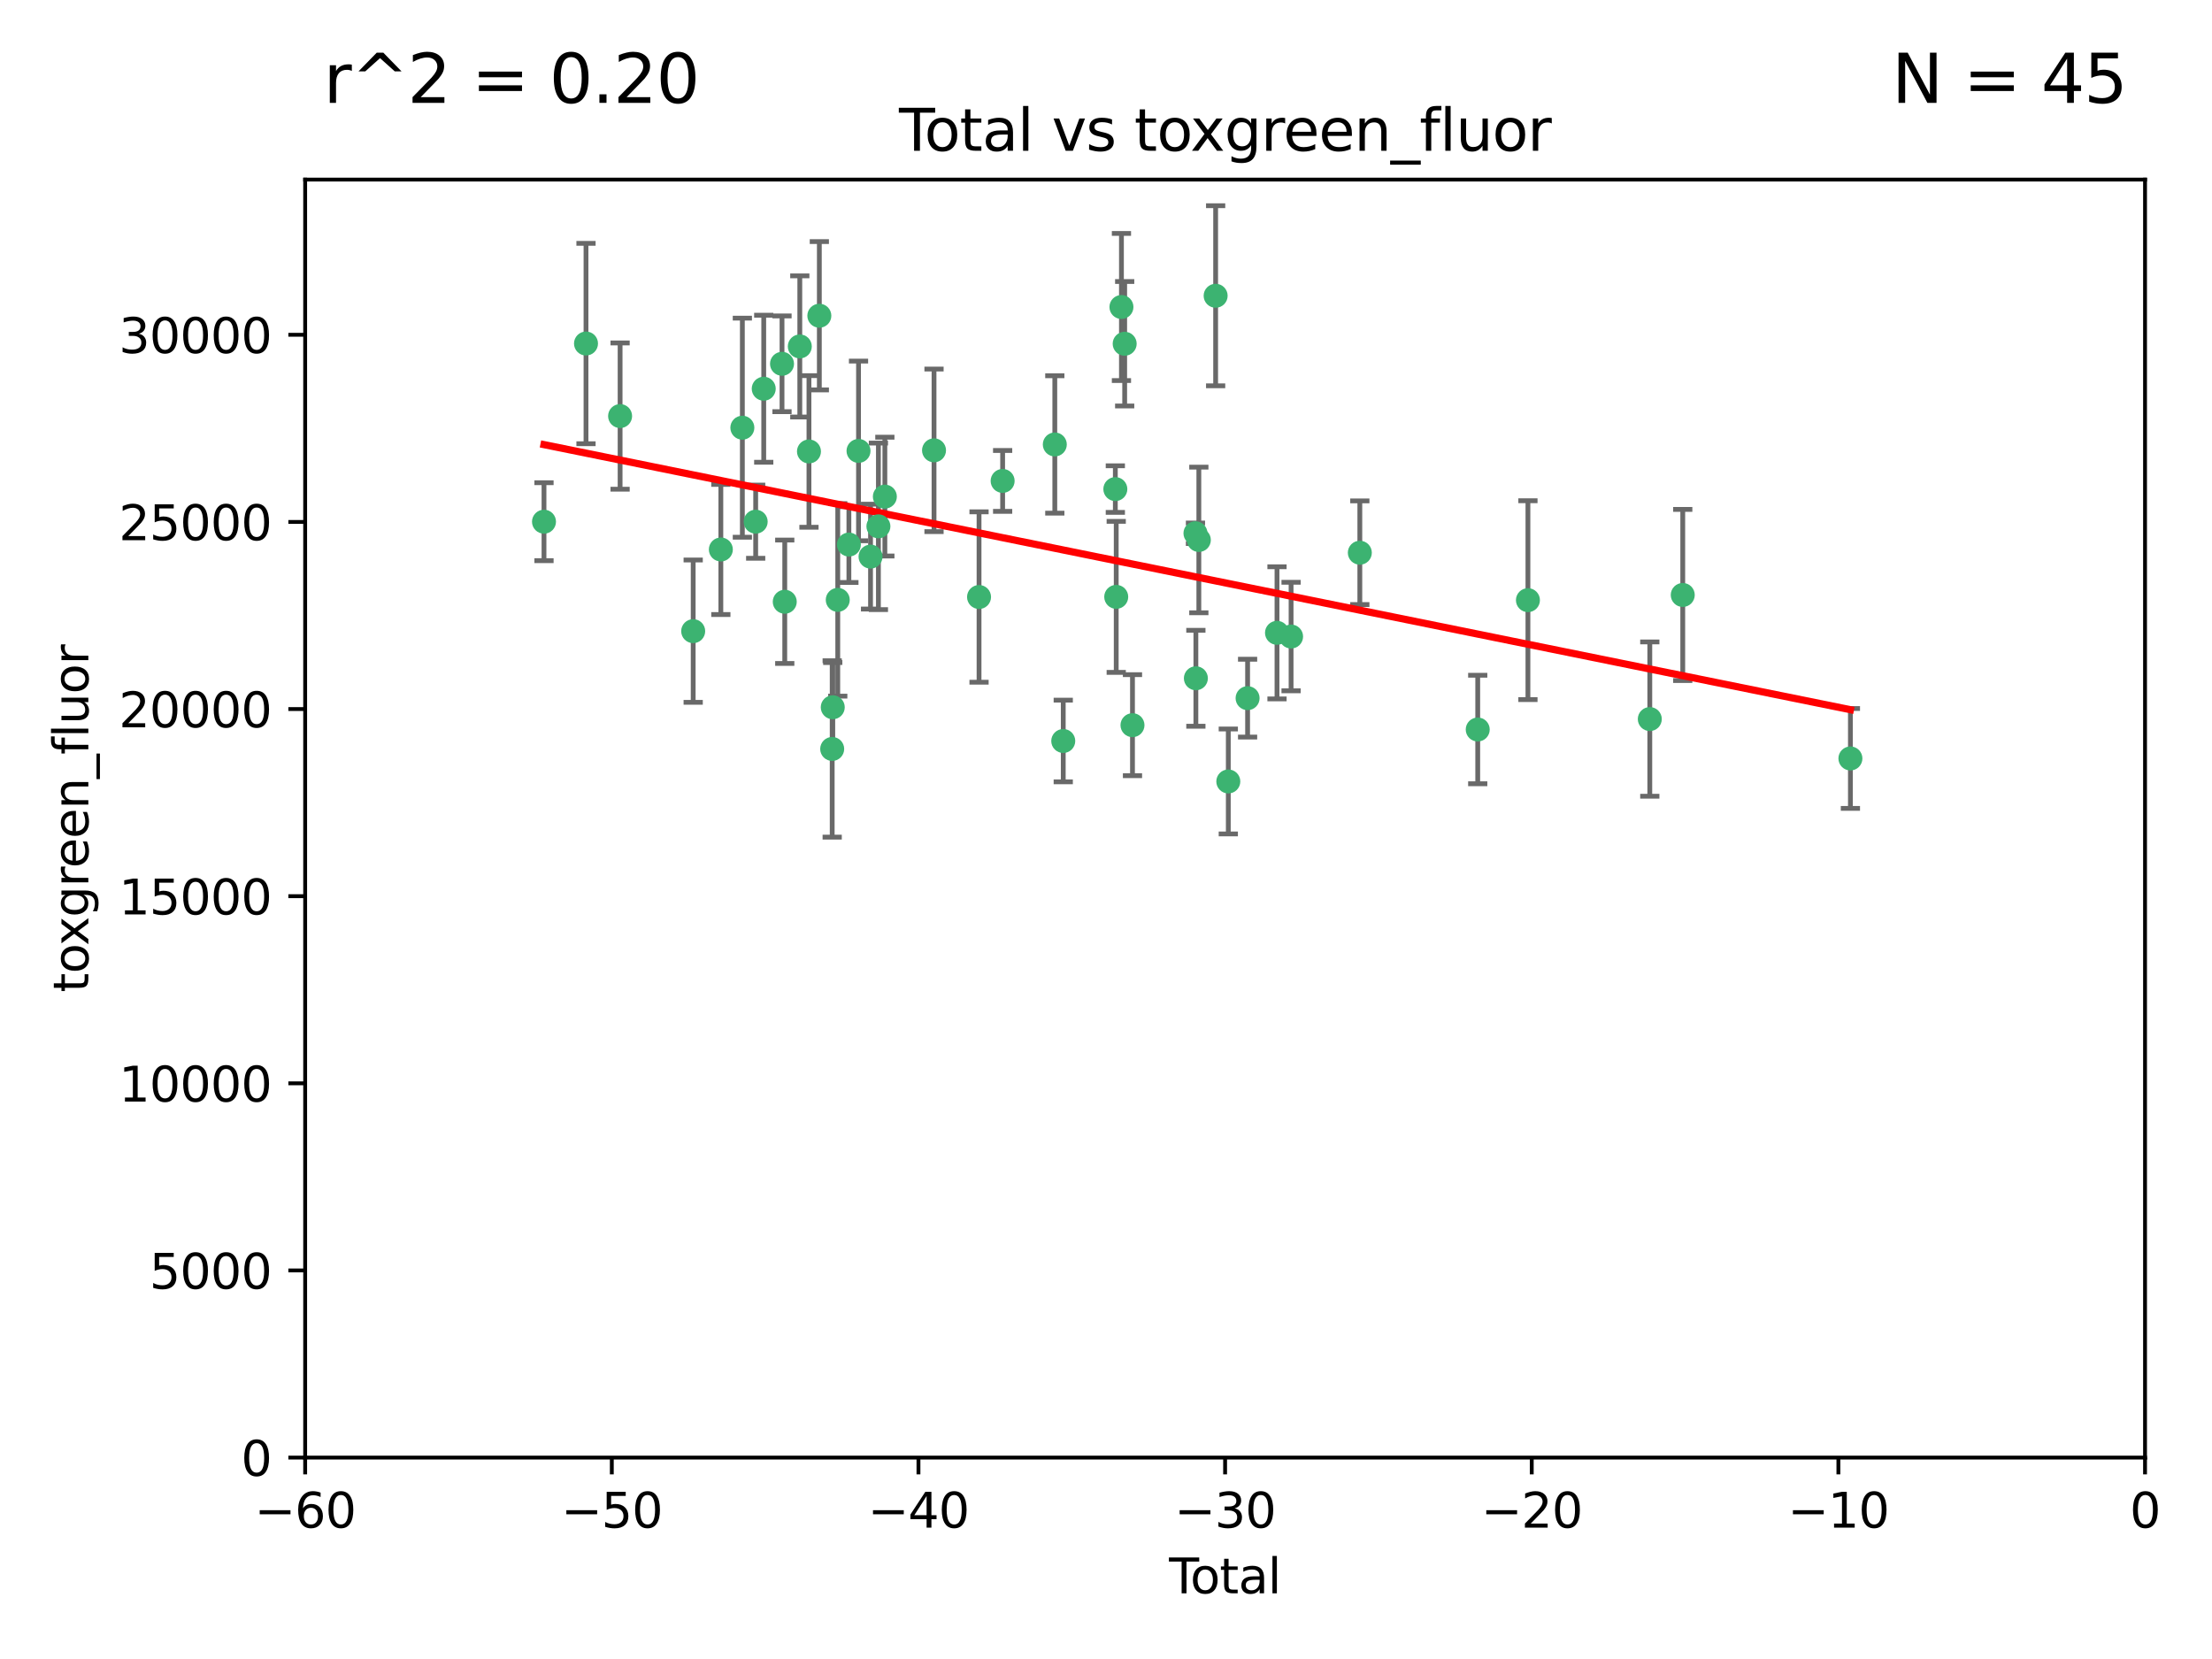 <?xml version="1.0" encoding="utf-8" standalone="no"?>
<!DOCTYPE svg PUBLIC "-//W3C//DTD SVG 1.1//EN"
  "http://www.w3.org/Graphics/SVG/1.1/DTD/svg11.dtd">
<svg xmlns:xlink="http://www.w3.org/1999/xlink" width="460.8pt" height="345.6pt" viewBox="0 0 460.8 345.6" xmlns="http://www.w3.org/2000/svg" version="1.1">
 <defs>
  <style type="text/css">*{stroke-linejoin: round; stroke-linecap: butt}</style>
 </defs>
 <g id="figure_1">
  <g id="patch_1">
   <path d="M 0 345.6 
L 460.8 345.6 
L 460.8 0 
L 0 0 
z
" style="fill: #ffffff"/>
  </g>
  <g id="axes_1">
   <g id="patch_2">
    <path d="M 63.571 303.64 
L 446.85 303.64 
L 446.85 37.411 
L 63.571 37.411 
z
" style="fill: #ffffff"/>
   </g>
   <g id="PathCollection_1">
    <defs>
     <path id="m6ed2f33b1e" d="M 0 1.118 
C 0.297 1.118 0.581 1 0.791 0.791 
C 1 0.581 1.118 0.297 1.118 0 
C 1.118 -0.297 1 -0.581 0.791 -0.791 
C 0.581 -1 0.297 -1.118 0 -1.118 
C -0.297 -1.118 -0.581 -1 -0.791 -0.791 
C -1 -0.581 -1.118 -0.297 -1.118 0 
C -1.118 0.297 -1 0.581 -0.791 0.791 
C -0.581 1 -0.297 1.118 0 1.118 
z
" style="stroke: #3cb371"/>
    </defs>
    <g clip-path="url(#pde72206e48)">
     <use xlink:href="#m6ed2f33b1e" x="113.324" y="108.677" style="fill: #3cb371; stroke: #3cb371"/>
     <use xlink:href="#m6ed2f33b1e" x="122.075" y="71.562" style="fill: #3cb371; stroke: #3cb371"/>
     <use xlink:href="#m6ed2f33b1e" x="129.178" y="86.676" style="fill: #3cb371; stroke: #3cb371"/>
     <use xlink:href="#m6ed2f33b1e" x="144.404" y="131.48" style="fill: #3cb371; stroke: #3cb371"/>
     <use xlink:href="#m6ed2f33b1e" x="150.166" y="114.467" style="fill: #3cb371; stroke: #3cb371"/>
     <use xlink:href="#m6ed2f33b1e" x="154.646" y="89.097" style="fill: #3cb371; stroke: #3cb371"/>
     <use xlink:href="#m6ed2f33b1e" x="157.422" y="108.676" style="fill: #3cb371; stroke: #3cb371"/>
     <use xlink:href="#m6ed2f33b1e" x="159.1" y="80.98" style="fill: #3cb371; stroke: #3cb371"/>
     <use xlink:href="#m6ed2f33b1e" x="162.908" y="75.786" style="fill: #3cb371; stroke: #3cb371"/>
     <use xlink:href="#m6ed2f33b1e" x="163.479" y="125.356" style="fill: #3cb371; stroke: #3cb371"/>
     <use xlink:href="#m6ed2f33b1e" x="166.614" y="72.167" style="fill: #3cb371; stroke: #3cb371"/>
     <use xlink:href="#m6ed2f33b1e" x="168.522" y="94.046" style="fill: #3cb371; stroke: #3cb371"/>
     <use xlink:href="#m6ed2f33b1e" x="170.683" y="65.773" style="fill: #3cb371; stroke: #3cb371"/>
     <use xlink:href="#m6ed2f33b1e" x="173.36" y="156.019" style="fill: #3cb371; stroke: #3cb371"/>
     <use xlink:href="#m6ed2f33b1e" x="173.478" y="147.335" style="fill: #3cb371; stroke: #3cb371"/>
     <use xlink:href="#m6ed2f33b1e" x="174.52" y="124.965" style="fill: #3cb371; stroke: #3cb371"/>
     <use xlink:href="#m6ed2f33b1e" x="176.84" y="113.441" style="fill: #3cb371; stroke: #3cb371"/>
     <use xlink:href="#m6ed2f33b1e" x="178.846" y="93.933" style="fill: #3cb371; stroke: #3cb371"/>
     <use xlink:href="#m6ed2f33b1e" x="181.35" y="115.953" style="fill: #3cb371; stroke: #3cb371"/>
     <use xlink:href="#m6ed2f33b1e" x="182.989" y="109.646" style="fill: #3cb371; stroke: #3cb371"/>
     <use xlink:href="#m6ed2f33b1e" x="184.332" y="103.453" style="fill: #3cb371; stroke: #3cb371"/>
     <use xlink:href="#m6ed2f33b1e" x="194.574" y="93.812" style="fill: #3cb371; stroke: #3cb371"/>
     <use xlink:href="#m6ed2f33b1e" x="203.952" y="124.367" style="fill: #3cb371; stroke: #3cb371"/>
     <use xlink:href="#m6ed2f33b1e" x="208.867" y="100.184" style="fill: #3cb371; stroke: #3cb371"/>
     <use xlink:href="#m6ed2f33b1e" x="219.736" y="92.588" style="fill: #3cb371; stroke: #3cb371"/>
     <use xlink:href="#m6ed2f33b1e" x="221.495" y="154.361" style="fill: #3cb371; stroke: #3cb371"/>
     <use xlink:href="#m6ed2f33b1e" x="232.345" y="101.886" style="fill: #3cb371; stroke: #3cb371"/>
     <use xlink:href="#m6ed2f33b1e" x="232.53" y="124.337" style="fill: #3cb371; stroke: #3cb371"/>
     <use xlink:href="#m6ed2f33b1e" x="233.617" y="63.953" style="fill: #3cb371; stroke: #3cb371"/>
     <use xlink:href="#m6ed2f33b1e" x="234.291" y="71.61" style="fill: #3cb371; stroke: #3cb371"/>
     <use xlink:href="#m6ed2f33b1e" x="235.917" y="151.067" style="fill: #3cb371; stroke: #3cb371"/>
     <use xlink:href="#m6ed2f33b1e" x="249.037" y="111.087" style="fill: #3cb371; stroke: #3cb371"/>
     <use xlink:href="#m6ed2f33b1e" x="249.123" y="141.297" style="fill: #3cb371; stroke: #3cb371"/>
     <use xlink:href="#m6ed2f33b1e" x="249.741" y="112.487" style="fill: #3cb371; stroke: #3cb371"/>
     <use xlink:href="#m6ed2f33b1e" x="253.24" y="61.614" style="fill: #3cb371; stroke: #3cb371"/>
     <use xlink:href="#m6ed2f33b1e" x="255.878" y="162.792" style="fill: #3cb371; stroke: #3cb371"/>
     <use xlink:href="#m6ed2f33b1e" x="259.897" y="145.439" style="fill: #3cb371; stroke: #3cb371"/>
     <use xlink:href="#m6ed2f33b1e" x="266.022" y="131.829" style="fill: #3cb371; stroke: #3cb371"/>
     <use xlink:href="#m6ed2f33b1e" x="268.956" y="132.603" style="fill: #3cb371; stroke: #3cb371"/>
     <use xlink:href="#m6ed2f33b1e" x="283.277" y="115.142" style="fill: #3cb371; stroke: #3cb371"/>
     <use xlink:href="#m6ed2f33b1e" x="307.838" y="151.97" style="fill: #3cb371; stroke: #3cb371"/>
     <use xlink:href="#m6ed2f33b1e" x="318.296" y="125.024" style="fill: #3cb371; stroke: #3cb371"/>
     <use xlink:href="#m6ed2f33b1e" x="343.683" y="149.795" style="fill: #3cb371; stroke: #3cb371"/>
     <use xlink:href="#m6ed2f33b1e" x="350.548" y="123.943" style="fill: #3cb371; stroke: #3cb371"/>
     <use xlink:href="#m6ed2f33b1e" x="385.474" y="157.999" style="fill: #3cb371; stroke: #3cb371"/>
    </g>
   </g>
   <g id="matplotlib.axis_1">
    <g id="xtick_1">
     <g id="line2d_1">
      <defs>
       <path id="m4f9a3f9bf9" d="M 0 0 
L 0 3.5 
" style="stroke: #000000; stroke-width: 0.8"/>
      </defs>
      <g>
       <use xlink:href="#m4f9a3f9bf9" x="63.571" y="303.64" style="stroke: #000000; stroke-width: 0.8"/>
      </g>
     </g>
     <g id="text_1">
      <!-- −60 -->
      <g transform="translate(53.019 318.238)scale(0.1 -0.1)">
       <defs>
        <path id="DejaVuSans-2212" d="M 678 2272 
L 4684 2272 
L 4684 1741 
L 678 1741 
L 678 2272 
z
" transform="scale(0.016)"/>
        <path id="DejaVuSans-36" d="M 2113 2584 
Q 1688 2584 1439 2293 
Q 1191 2003 1191 1497 
Q 1191 994 1439 701 
Q 1688 409 2113 409 
Q 2538 409 2786 701 
Q 3034 994 3034 1497 
Q 3034 2003 2786 2293 
Q 2538 2584 2113 2584 
z
M 3366 4563 
L 3366 3988 
Q 3128 4100 2886 4159 
Q 2644 4219 2406 4219 
Q 1781 4219 1451 3797 
Q 1122 3375 1075 2522 
Q 1259 2794 1537 2939 
Q 1816 3084 2150 3084 
Q 2853 3084 3261 2657 
Q 3669 2231 3669 1497 
Q 3669 778 3244 343 
Q 2819 -91 2113 -91 
Q 1303 -91 875 529 
Q 447 1150 447 2328 
Q 447 3434 972 4092 
Q 1497 4750 2381 4750 
Q 2619 4750 2861 4703 
Q 3103 4656 3366 4563 
z
" transform="scale(0.016)"/>
        <path id="DejaVuSans-30" d="M 2034 4250 
Q 1547 4250 1301 3770 
Q 1056 3291 1056 2328 
Q 1056 1369 1301 889 
Q 1547 409 2034 409 
Q 2525 409 2770 889 
Q 3016 1369 3016 2328 
Q 3016 3291 2770 3770 
Q 2525 4250 2034 4250 
z
M 2034 4750 
Q 2819 4750 3233 4129 
Q 3647 3509 3647 2328 
Q 3647 1150 3233 529 
Q 2819 -91 2034 -91 
Q 1250 -91 836 529 
Q 422 1150 422 2328 
Q 422 3509 836 4129 
Q 1250 4750 2034 4750 
z
" transform="scale(0.016)"/>
       </defs>
       <use xlink:href="#DejaVuSans-2212"/>
       <use xlink:href="#DejaVuSans-36" x="83.789"/>
       <use xlink:href="#DejaVuSans-30" x="147.412"/>
      </g>
     </g>
    </g>
    <g id="xtick_2">
     <g id="line2d_2">
      <g>
       <use xlink:href="#m4f9a3f9bf9" x="127.451" y="303.64" style="stroke: #000000; stroke-width: 0.8"/>
      </g>
     </g>
     <g id="text_2">
      <!-- −50 -->
      <g transform="translate(116.899 318.238)scale(0.1 -0.1)">
       <defs>
        <path id="DejaVuSans-35" d="M 691 4666 
L 3169 4666 
L 3169 4134 
L 1269 4134 
L 1269 2991 
Q 1406 3038 1543 3061 
Q 1681 3084 1819 3084 
Q 2600 3084 3056 2656 
Q 3513 2228 3513 1497 
Q 3513 744 3044 326 
Q 2575 -91 1722 -91 
Q 1428 -91 1123 -41 
Q 819 9 494 109 
L 494 744 
Q 775 591 1075 516 
Q 1375 441 1709 441 
Q 2250 441 2565 725 
Q 2881 1009 2881 1497 
Q 2881 1984 2565 2268 
Q 2250 2553 1709 2553 
Q 1456 2553 1204 2497 
Q 953 2441 691 2322 
L 691 4666 
z
" transform="scale(0.016)"/>
       </defs>
       <use xlink:href="#DejaVuSans-2212"/>
       <use xlink:href="#DejaVuSans-35" x="83.789"/>
       <use xlink:href="#DejaVuSans-30" x="147.412"/>
      </g>
     </g>
    </g>
    <g id="xtick_3">
     <g id="line2d_3">
      <g>
       <use xlink:href="#m4f9a3f9bf9" x="191.331" y="303.64" style="stroke: #000000; stroke-width: 0.8"/>
      </g>
     </g>
     <g id="text_3">
      <!-- −40 -->
      <g transform="translate(180.778 318.238)scale(0.1 -0.1)">
       <defs>
        <path id="DejaVuSans-34" d="M 2419 4116 
L 825 1625 
L 2419 1625 
L 2419 4116 
z
M 2253 4666 
L 3047 4666 
L 3047 1625 
L 3713 1625 
L 3713 1100 
L 3047 1100 
L 3047 0 
L 2419 0 
L 2419 1100 
L 313 1100 
L 313 1709 
L 2253 4666 
z
" transform="scale(0.016)"/>
       </defs>
       <use xlink:href="#DejaVuSans-2212"/>
       <use xlink:href="#DejaVuSans-34" x="83.789"/>
       <use xlink:href="#DejaVuSans-30" x="147.412"/>
      </g>
     </g>
    </g>
    <g id="xtick_4">
     <g id="line2d_4">
      <g>
       <use xlink:href="#m4f9a3f9bf9" x="255.211" y="303.64" style="stroke: #000000; stroke-width: 0.8"/>
      </g>
     </g>
     <g id="text_4">
      <!-- −30 -->
      <g transform="translate(244.658 318.238)scale(0.1 -0.1)">
       <defs>
        <path id="DejaVuSans-33" d="M 2597 2516 
Q 3050 2419 3304 2112 
Q 3559 1806 3559 1356 
Q 3559 666 3084 287 
Q 2609 -91 1734 -91 
Q 1441 -91 1130 -33 
Q 819 25 488 141 
L 488 750 
Q 750 597 1062 519 
Q 1375 441 1716 441 
Q 2309 441 2620 675 
Q 2931 909 2931 1356 
Q 2931 1769 2642 2001 
Q 2353 2234 1838 2234 
L 1294 2234 
L 1294 2753 
L 1863 2753 
Q 2328 2753 2575 2939 
Q 2822 3125 2822 3475 
Q 2822 3834 2567 4026 
Q 2313 4219 1838 4219 
Q 1578 4219 1281 4162 
Q 984 4106 628 3988 
L 628 4550 
Q 988 4650 1302 4700 
Q 1616 4750 1894 4750 
Q 2613 4750 3031 4423 
Q 3450 4097 3450 3541 
Q 3450 3153 3228 2886 
Q 3006 2619 2597 2516 
z
" transform="scale(0.016)"/>
       </defs>
       <use xlink:href="#DejaVuSans-2212"/>
       <use xlink:href="#DejaVuSans-33" x="83.789"/>
       <use xlink:href="#DejaVuSans-30" x="147.412"/>
      </g>
     </g>
    </g>
    <g id="xtick_5">
     <g id="line2d_5">
      <g>
       <use xlink:href="#m4f9a3f9bf9" x="319.09" y="303.64" style="stroke: #000000; stroke-width: 0.8"/>
      </g>
     </g>
     <g id="text_5">
      <!-- −20 -->
      <g transform="translate(308.538 318.238)scale(0.1 -0.1)">
       <defs>
        <path id="DejaVuSans-32" d="M 1228 531 
L 3431 531 
L 3431 0 
L 469 0 
L 469 531 
Q 828 903 1448 1529 
Q 2069 2156 2228 2338 
Q 2531 2678 2651 2914 
Q 2772 3150 2772 3378 
Q 2772 3750 2511 3984 
Q 2250 4219 1831 4219 
Q 1534 4219 1204 4116 
Q 875 4013 500 3803 
L 500 4441 
Q 881 4594 1212 4672 
Q 1544 4750 1819 4750 
Q 2544 4750 2975 4387 
Q 3406 4025 3406 3419 
Q 3406 3131 3298 2873 
Q 3191 2616 2906 2266 
Q 2828 2175 2409 1742 
Q 1991 1309 1228 531 
z
" transform="scale(0.016)"/>
       </defs>
       <use xlink:href="#DejaVuSans-2212"/>
       <use xlink:href="#DejaVuSans-32" x="83.789"/>
       <use xlink:href="#DejaVuSans-30" x="147.412"/>
      </g>
     </g>
    </g>
    <g id="xtick_6">
     <g id="line2d_6">
      <g>
       <use xlink:href="#m4f9a3f9bf9" x="382.97" y="303.64" style="stroke: #000000; stroke-width: 0.8"/>
      </g>
     </g>
     <g id="text_6">
      <!-- −10 -->
      <g transform="translate(372.418 318.238)scale(0.1 -0.1)">
       <defs>
        <path id="DejaVuSans-31" d="M 794 531 
L 1825 531 
L 1825 4091 
L 703 3866 
L 703 4441 
L 1819 4666 
L 2450 4666 
L 2450 531 
L 3481 531 
L 3481 0 
L 794 0 
L 794 531 
z
" transform="scale(0.016)"/>
       </defs>
       <use xlink:href="#DejaVuSans-2212"/>
       <use xlink:href="#DejaVuSans-31" x="83.789"/>
       <use xlink:href="#DejaVuSans-30" x="147.412"/>
      </g>
     </g>
    </g>
    <g id="xtick_7">
     <g id="line2d_7">
      <g>
       <use xlink:href="#m4f9a3f9bf9" x="446.85" y="303.64" style="stroke: #000000; stroke-width: 0.8"/>
      </g>
     </g>
     <g id="text_7">
      <!-- 0 -->
      <g transform="translate(443.669 318.238)scale(0.1 -0.1)">
       <use xlink:href="#DejaVuSans-30"/>
      </g>
     </g>
    </g>
    <g id="text_8">
     <!-- Total -->
     <g transform="translate(243.534 331.917)scale(0.1 -0.1)">
      <defs>
       <path id="DejaVuSans-54" d="M -19 4666 
L 3928 4666 
L 3928 4134 
L 2272 4134 
L 2272 0 
L 1638 0 
L 1638 4134 
L -19 4134 
L -19 4666 
z
" transform="scale(0.016)"/>
       <path id="DejaVuSans-6f" d="M 1959 3097 
Q 1497 3097 1228 2736 
Q 959 2375 959 1747 
Q 959 1119 1226 758 
Q 1494 397 1959 397 
Q 2419 397 2687 759 
Q 2956 1122 2956 1747 
Q 2956 2369 2687 2733 
Q 2419 3097 1959 3097 
z
M 1959 3584 
Q 2709 3584 3137 3096 
Q 3566 2609 3566 1747 
Q 3566 888 3137 398 
Q 2709 -91 1959 -91 
Q 1206 -91 779 398 
Q 353 888 353 1747 
Q 353 2609 779 3096 
Q 1206 3584 1959 3584 
z
" transform="scale(0.016)"/>
       <path id="DejaVuSans-74" d="M 1172 4494 
L 1172 3500 
L 2356 3500 
L 2356 3053 
L 1172 3053 
L 1172 1153 
Q 1172 725 1289 603 
Q 1406 481 1766 481 
L 2356 481 
L 2356 0 
L 1766 0 
Q 1100 0 847 248 
Q 594 497 594 1153 
L 594 3053 
L 172 3053 
L 172 3500 
L 594 3500 
L 594 4494 
L 1172 4494 
z
" transform="scale(0.016)"/>
       <path id="DejaVuSans-61" d="M 2194 1759 
Q 1497 1759 1228 1600 
Q 959 1441 959 1056 
Q 959 750 1161 570 
Q 1363 391 1709 391 
Q 2188 391 2477 730 
Q 2766 1069 2766 1631 
L 2766 1759 
L 2194 1759 
z
M 3341 1997 
L 3341 0 
L 2766 0 
L 2766 531 
Q 2569 213 2275 61 
Q 1981 -91 1556 -91 
Q 1019 -91 701 211 
Q 384 513 384 1019 
Q 384 1609 779 1909 
Q 1175 2209 1959 2209 
L 2766 2209 
L 2766 2266 
Q 2766 2663 2505 2880 
Q 2244 3097 1772 3097 
Q 1472 3097 1187 3025 
Q 903 2953 641 2809 
L 641 3341 
Q 956 3463 1253 3523 
Q 1550 3584 1831 3584 
Q 2591 3584 2966 3190 
Q 3341 2797 3341 1997 
z
" transform="scale(0.016)"/>
       <path id="DejaVuSans-6c" d="M 603 4863 
L 1178 4863 
L 1178 0 
L 603 0 
L 603 4863 
z
" transform="scale(0.016)"/>
      </defs>
      <use xlink:href="#DejaVuSans-54"/>
      <use xlink:href="#DejaVuSans-6f" x="44.084"/>
      <use xlink:href="#DejaVuSans-74" x="105.266"/>
      <use xlink:href="#DejaVuSans-61" x="144.475"/>
      <use xlink:href="#DejaVuSans-6c" x="205.754"/>
     </g>
    </g>
   </g>
   <g id="matplotlib.axis_2">
    <g id="ytick_1">
     <g id="line2d_8">
      <defs>
       <path id="m20c22cae0b" d="M 0 0 
L -3.5 0 
" style="stroke: #000000; stroke-width: 0.8"/>
      </defs>
      <g>
       <use xlink:href="#m20c22cae0b" x="63.571" y="303.64" style="stroke: #000000; stroke-width: 0.8"/>
      </g>
     </g>
     <g id="text_9">
      <!-- 0 -->
      <g transform="translate(50.209 307.439)scale(0.1 -0.1)">
       <use xlink:href="#DejaVuSans-30"/>
      </g>
     </g>
    </g>
    <g id="ytick_2">
     <g id="line2d_9">
      <g>
       <use xlink:href="#m20c22cae0b" x="63.571" y="264.657" style="stroke: #000000; stroke-width: 0.8"/>
      </g>
     </g>
     <g id="text_10">
      <!-- 5000 -->
      <g transform="translate(31.121 268.457)scale(0.1 -0.1)">
       <use xlink:href="#DejaVuSans-35"/>
       <use xlink:href="#DejaVuSans-30" x="63.623"/>
       <use xlink:href="#DejaVuSans-30" x="127.246"/>
       <use xlink:href="#DejaVuSans-30" x="190.869"/>
      </g>
     </g>
    </g>
    <g id="ytick_3">
     <g id="line2d_10">
      <g>
       <use xlink:href="#m20c22cae0b" x="63.571" y="225.675" style="stroke: #000000; stroke-width: 0.8"/>
      </g>
     </g>
     <g id="text_11">
      <!-- 10000 -->
      <g transform="translate(24.759 229.474)scale(0.1 -0.1)">
       <use xlink:href="#DejaVuSans-31"/>
       <use xlink:href="#DejaVuSans-30" x="63.623"/>
       <use xlink:href="#DejaVuSans-30" x="127.246"/>
       <use xlink:href="#DejaVuSans-30" x="190.869"/>
       <use xlink:href="#DejaVuSans-30" x="254.492"/>
      </g>
     </g>
    </g>
    <g id="ytick_4">
     <g id="line2d_11">
      <g>
       <use xlink:href="#m20c22cae0b" x="63.571" y="186.692" style="stroke: #000000; stroke-width: 0.8"/>
      </g>
     </g>
     <g id="text_12">
      <!-- 15000 -->
      <g transform="translate(24.759 190.492)scale(0.1 -0.1)">
       <use xlink:href="#DejaVuSans-31"/>
       <use xlink:href="#DejaVuSans-35" x="63.623"/>
       <use xlink:href="#DejaVuSans-30" x="127.246"/>
       <use xlink:href="#DejaVuSans-30" x="190.869"/>
       <use xlink:href="#DejaVuSans-30" x="254.492"/>
      </g>
     </g>
    </g>
    <g id="ytick_5">
     <g id="line2d_12">
      <g>
       <use xlink:href="#m20c22cae0b" x="63.571" y="147.71" style="stroke: #000000; stroke-width: 0.8"/>
      </g>
     </g>
     <g id="text_13">
      <!-- 20000 -->
      <g transform="translate(24.759 151.509)scale(0.1 -0.1)">
       <use xlink:href="#DejaVuSans-32"/>
       <use xlink:href="#DejaVuSans-30" x="63.623"/>
       <use xlink:href="#DejaVuSans-30" x="127.246"/>
       <use xlink:href="#DejaVuSans-30" x="190.869"/>
       <use xlink:href="#DejaVuSans-30" x="254.492"/>
      </g>
     </g>
    </g>
    <g id="ytick_6">
     <g id="line2d_13">
      <g>
       <use xlink:href="#m20c22cae0b" x="63.571" y="108.727" style="stroke: #000000; stroke-width: 0.8"/>
      </g>
     </g>
     <g id="text_14">
      <!-- 25000 -->
      <g transform="translate(24.759 112.527)scale(0.1 -0.1)">
       <use xlink:href="#DejaVuSans-32"/>
       <use xlink:href="#DejaVuSans-35" x="63.623"/>
       <use xlink:href="#DejaVuSans-30" x="127.246"/>
       <use xlink:href="#DejaVuSans-30" x="190.869"/>
       <use xlink:href="#DejaVuSans-30" x="254.492"/>
      </g>
     </g>
    </g>
    <g id="ytick_7">
     <g id="line2d_14">
      <g>
       <use xlink:href="#m20c22cae0b" x="63.571" y="69.745" style="stroke: #000000; stroke-width: 0.8"/>
      </g>
     </g>
     <g id="text_15">
      <!-- 30000 -->
      <g transform="translate(24.759 73.544)scale(0.1 -0.1)">
       <use xlink:href="#DejaVuSans-33"/>
       <use xlink:href="#DejaVuSans-30" x="63.623"/>
       <use xlink:href="#DejaVuSans-30" x="127.246"/>
       <use xlink:href="#DejaVuSans-30" x="190.869"/>
       <use xlink:href="#DejaVuSans-30" x="254.492"/>
      </g>
     </g>
    </g>
    <g id="text_16">
     <!-- toxgreen_fluor -->
     <g transform="translate(18.401 206.72)rotate(-90)scale(0.1 -0.1)">
      <defs>
       <path id="DejaVuSans-78" d="M 3513 3500 
L 2247 1797 
L 3578 0 
L 2900 0 
L 1881 1375 
L 863 0 
L 184 0 
L 1544 1831 
L 300 3500 
L 978 3500 
L 1906 2253 
L 2834 3500 
L 3513 3500 
z
" transform="scale(0.016)"/>
       <path id="DejaVuSans-67" d="M 2906 1791 
Q 2906 2416 2648 2759 
Q 2391 3103 1925 3103 
Q 1463 3103 1205 2759 
Q 947 2416 947 1791 
Q 947 1169 1205 825 
Q 1463 481 1925 481 
Q 2391 481 2648 825 
Q 2906 1169 2906 1791 
z
M 3481 434 
Q 3481 -459 3084 -895 
Q 2688 -1331 1869 -1331 
Q 1566 -1331 1297 -1286 
Q 1028 -1241 775 -1147 
L 775 -588 
Q 1028 -725 1275 -790 
Q 1522 -856 1778 -856 
Q 2344 -856 2625 -561 
Q 2906 -266 2906 331 
L 2906 616 
Q 2728 306 2450 153 
Q 2172 0 1784 0 
Q 1141 0 747 490 
Q 353 981 353 1791 
Q 353 2603 747 3093 
Q 1141 3584 1784 3584 
Q 2172 3584 2450 3431 
Q 2728 3278 2906 2969 
L 2906 3500 
L 3481 3500 
L 3481 434 
z
" transform="scale(0.016)"/>
       <path id="DejaVuSans-72" d="M 2631 2963 
Q 2534 3019 2420 3045 
Q 2306 3072 2169 3072 
Q 1681 3072 1420 2755 
Q 1159 2438 1159 1844 
L 1159 0 
L 581 0 
L 581 3500 
L 1159 3500 
L 1159 2956 
Q 1341 3275 1631 3429 
Q 1922 3584 2338 3584 
Q 2397 3584 2469 3576 
Q 2541 3569 2628 3553 
L 2631 2963 
z
" transform="scale(0.016)"/>
       <path id="DejaVuSans-65" d="M 3597 1894 
L 3597 1613 
L 953 1613 
Q 991 1019 1311 708 
Q 1631 397 2203 397 
Q 2534 397 2845 478 
Q 3156 559 3463 722 
L 3463 178 
Q 3153 47 2828 -22 
Q 2503 -91 2169 -91 
Q 1331 -91 842 396 
Q 353 884 353 1716 
Q 353 2575 817 3079 
Q 1281 3584 2069 3584 
Q 2775 3584 3186 3129 
Q 3597 2675 3597 1894 
z
M 3022 2063 
Q 3016 2534 2758 2815 
Q 2500 3097 2075 3097 
Q 1594 3097 1305 2825 
Q 1016 2553 972 2059 
L 3022 2063 
z
" transform="scale(0.016)"/>
       <path id="DejaVuSans-6e" d="M 3513 2113 
L 3513 0 
L 2938 0 
L 2938 2094 
Q 2938 2591 2744 2837 
Q 2550 3084 2163 3084 
Q 1697 3084 1428 2787 
Q 1159 2491 1159 1978 
L 1159 0 
L 581 0 
L 581 3500 
L 1159 3500 
L 1159 2956 
Q 1366 3272 1645 3428 
Q 1925 3584 2291 3584 
Q 2894 3584 3203 3211 
Q 3513 2838 3513 2113 
z
" transform="scale(0.016)"/>
       <path id="DejaVuSans-5f" d="M 3263 -1063 
L 3263 -1509 
L -63 -1509 
L -63 -1063 
L 3263 -1063 
z
" transform="scale(0.016)"/>
       <path id="DejaVuSans-66" d="M 2375 4863 
L 2375 4384 
L 1825 4384 
Q 1516 4384 1395 4259 
Q 1275 4134 1275 3809 
L 1275 3500 
L 2222 3500 
L 2222 3053 
L 1275 3053 
L 1275 0 
L 697 0 
L 697 3053 
L 147 3053 
L 147 3500 
L 697 3500 
L 697 3744 
Q 697 4328 969 4595 
Q 1241 4863 1831 4863 
L 2375 4863 
z
" transform="scale(0.016)"/>
       <path id="DejaVuSans-75" d="M 544 1381 
L 544 3500 
L 1119 3500 
L 1119 1403 
Q 1119 906 1312 657 
Q 1506 409 1894 409 
Q 2359 409 2629 706 
Q 2900 1003 2900 1516 
L 2900 3500 
L 3475 3500 
L 3475 0 
L 2900 0 
L 2900 538 
Q 2691 219 2414 64 
Q 2138 -91 1772 -91 
Q 1169 -91 856 284 
Q 544 659 544 1381 
z
M 1991 3584 
L 1991 3584 
z
" transform="scale(0.016)"/>
      </defs>
      <use xlink:href="#DejaVuSans-74"/>
      <use xlink:href="#DejaVuSans-6f" x="39.209"/>
      <use xlink:href="#DejaVuSans-78" x="97.266"/>
      <use xlink:href="#DejaVuSans-67" x="156.445"/>
      <use xlink:href="#DejaVuSans-72" x="219.922"/>
      <use xlink:href="#DejaVuSans-65" x="258.785"/>
      <use xlink:href="#DejaVuSans-65" x="320.309"/>
      <use xlink:href="#DejaVuSans-6e" x="381.832"/>
      <use xlink:href="#DejaVuSans-5f" x="445.211"/>
      <use xlink:href="#DejaVuSans-66" x="495.211"/>
      <use xlink:href="#DejaVuSans-6c" x="530.416"/>
      <use xlink:href="#DejaVuSans-75" x="558.199"/>
      <use xlink:href="#DejaVuSans-6f" x="621.578"/>
      <use xlink:href="#DejaVuSans-72" x="682.76"/>
     </g>
    </g>
   </g>
   <g id="LineCollection_1">
    <path d="M 113.324 116.797 
L 113.324 100.557 
" clip-path="url(#pde72206e48)" style="fill: none; stroke: #696969"/>
    <path d="M 122.075 92.434 
L 122.075 50.691 
" clip-path="url(#pde72206e48)" style="fill: none; stroke: #696969"/>
    <path d="M 129.178 101.908 
L 129.178 71.444 
" clip-path="url(#pde72206e48)" style="fill: none; stroke: #696969"/>
    <path d="M 144.404 146.307 
L 144.404 116.654 
" clip-path="url(#pde72206e48)" style="fill: none; stroke: #696969"/>
    <path d="M 150.166 128.017 
L 150.166 100.917 
" clip-path="url(#pde72206e48)" style="fill: none; stroke: #696969"/>
    <path d="M 154.646 111.917 
L 154.646 66.277 
" clip-path="url(#pde72206e48)" style="fill: none; stroke: #696969"/>
    <path d="M 157.422 116.296 
L 157.422 101.057 
" clip-path="url(#pde72206e48)" style="fill: none; stroke: #696969"/>
    <path d="M 159.1 96.292 
L 159.1 65.668 
" clip-path="url(#pde72206e48)" style="fill: none; stroke: #696969"/>
    <path d="M 162.908 85.756 
L 162.908 65.815 
" clip-path="url(#pde72206e48)" style="fill: none; stroke: #696969"/>
    <path d="M 163.479 138.211 
L 163.479 112.501 
" clip-path="url(#pde72206e48)" style="fill: none; stroke: #696969"/>
    <path d="M 166.614 86.871 
L 166.614 57.463 
" clip-path="url(#pde72206e48)" style="fill: none; stroke: #696969"/>
    <path d="M 168.522 109.836 
L 168.522 78.257 
" clip-path="url(#pde72206e48)" style="fill: none; stroke: #696969"/>
    <path d="M 170.683 81.223 
L 170.683 50.323 
" clip-path="url(#pde72206e48)" style="fill: none; stroke: #696969"/>
    <path d="M 173.36 174.39 
L 173.36 137.647 
" clip-path="url(#pde72206e48)" style="fill: none; stroke: #696969"/>
    <path d="M 173.478 156.65 
L 173.478 138.02 
" clip-path="url(#pde72206e48)" style="fill: none; stroke: #696969"/>
    <path d="M 174.52 145.018 
L 174.52 104.912 
" clip-path="url(#pde72206e48)" style="fill: none; stroke: #696969"/>
    <path d="M 176.84 121.337 
L 176.84 105.546 
" clip-path="url(#pde72206e48)" style="fill: none; stroke: #696969"/>
    <path d="M 178.846 112.649 
L 178.846 75.218 
" clip-path="url(#pde72206e48)" style="fill: none; stroke: #696969"/>
    <path d="M 181.35 126.872 
L 181.35 105.035 
" clip-path="url(#pde72206e48)" style="fill: none; stroke: #696969"/>
    <path d="M 182.989 126.988 
L 182.989 92.305 
" clip-path="url(#pde72206e48)" style="fill: none; stroke: #696969"/>
    <path d="M 184.332 115.826 
L 184.332 91.08 
" clip-path="url(#pde72206e48)" style="fill: none; stroke: #696969"/>
    <path d="M 194.574 110.745 
L 194.574 76.878 
" clip-path="url(#pde72206e48)" style="fill: none; stroke: #696969"/>
    <path d="M 203.952 142.114 
L 203.952 106.621 
" clip-path="url(#pde72206e48)" style="fill: none; stroke: #696969"/>
    <path d="M 208.867 106.525 
L 208.867 93.844 
" clip-path="url(#pde72206e48)" style="fill: none; stroke: #696969"/>
    <path d="M 219.736 106.902 
L 219.736 78.274 
" clip-path="url(#pde72206e48)" style="fill: none; stroke: #696969"/>
    <path d="M 221.495 162.872 
L 221.495 145.85 
" clip-path="url(#pde72206e48)" style="fill: none; stroke: #696969"/>
    <path d="M 232.345 106.741 
L 232.345 97.032 
" clip-path="url(#pde72206e48)" style="fill: none; stroke: #696969"/>
    <path d="M 232.53 140.07 
L 232.53 108.604 
" clip-path="url(#pde72206e48)" style="fill: none; stroke: #696969"/>
    <path d="M 233.617 79.275 
L 233.617 48.63 
" clip-path="url(#pde72206e48)" style="fill: none; stroke: #696969"/>
    <path d="M 234.291 84.576 
L 234.291 58.645 
" clip-path="url(#pde72206e48)" style="fill: none; stroke: #696969"/>
    <path d="M 235.917 161.588 
L 235.917 140.547 
" clip-path="url(#pde72206e48)" style="fill: none; stroke: #696969"/>
    <path d="M 249.037 113.226 
L 249.037 108.949 
" clip-path="url(#pde72206e48)" style="fill: none; stroke: #696969"/>
    <path d="M 249.123 151.291 
L 249.123 131.303 
" clip-path="url(#pde72206e48)" style="fill: none; stroke: #696969"/>
    <path d="M 249.741 127.655 
L 249.741 97.319 
" clip-path="url(#pde72206e48)" style="fill: none; stroke: #696969"/>
    <path d="M 253.24 80.373 
L 253.24 42.855 
" clip-path="url(#pde72206e48)" style="fill: none; stroke: #696969"/>
    <path d="M 255.878 173.718 
L 255.878 151.865 
" clip-path="url(#pde72206e48)" style="fill: none; stroke: #696969"/>
    <path d="M 259.897 153.546 
L 259.897 137.331 
" clip-path="url(#pde72206e48)" style="fill: none; stroke: #696969"/>
    <path d="M 266.022 145.591 
L 266.022 118.067 
" clip-path="url(#pde72206e48)" style="fill: none; stroke: #696969"/>
    <path d="M 268.956 143.904 
L 268.956 121.303 
" clip-path="url(#pde72206e48)" style="fill: none; stroke: #696969"/>
    <path d="M 283.277 125.941 
L 283.277 104.342 
" clip-path="url(#pde72206e48)" style="fill: none; stroke: #696969"/>
    <path d="M 307.838 163.271 
L 307.838 140.669 
" clip-path="url(#pde72206e48)" style="fill: none; stroke: #696969"/>
    <path d="M 318.296 145.735 
L 318.296 104.312 
" clip-path="url(#pde72206e48)" style="fill: none; stroke: #696969"/>
    <path d="M 343.683 165.867 
L 343.683 133.723 
" clip-path="url(#pde72206e48)" style="fill: none; stroke: #696969"/>
    <path d="M 350.548 141.769 
L 350.548 106.117 
" clip-path="url(#pde72206e48)" style="fill: none; stroke: #696969"/>
    <path d="M 385.474 168.403 
L 385.474 147.594 
" clip-path="url(#pde72206e48)" style="fill: none; stroke: #696969"/>
   </g>
   <g id="line2d_15">
    <defs>
     <path id="m48c9864b65" d="M 2 0 
L -2 -0 
" style="stroke: #696969"/>
    </defs>
    <g clip-path="url(#pde72206e48)">
     <use xlink:href="#m48c9864b65" x="113.324" y="116.797" style="fill: #696969; stroke: #696969"/>
     <use xlink:href="#m48c9864b65" x="122.075" y="92.434" style="fill: #696969; stroke: #696969"/>
     <use xlink:href="#m48c9864b65" x="129.178" y="101.908" style="fill: #696969; stroke: #696969"/>
     <use xlink:href="#m48c9864b65" x="144.404" y="146.307" style="fill: #696969; stroke: #696969"/>
     <use xlink:href="#m48c9864b65" x="150.166" y="128.017" style="fill: #696969; stroke: #696969"/>
     <use xlink:href="#m48c9864b65" x="154.646" y="111.917" style="fill: #696969; stroke: #696969"/>
     <use xlink:href="#m48c9864b65" x="157.422" y="116.296" style="fill: #696969; stroke: #696969"/>
     <use xlink:href="#m48c9864b65" x="159.1" y="96.292" style="fill: #696969; stroke: #696969"/>
     <use xlink:href="#m48c9864b65" x="162.908" y="85.756" style="fill: #696969; stroke: #696969"/>
     <use xlink:href="#m48c9864b65" x="163.479" y="138.211" style="fill: #696969; stroke: #696969"/>
     <use xlink:href="#m48c9864b65" x="166.614" y="86.871" style="fill: #696969; stroke: #696969"/>
     <use xlink:href="#m48c9864b65" x="168.522" y="109.836" style="fill: #696969; stroke: #696969"/>
     <use xlink:href="#m48c9864b65" x="170.683" y="81.223" style="fill: #696969; stroke: #696969"/>
     <use xlink:href="#m48c9864b65" x="173.36" y="174.39" style="fill: #696969; stroke: #696969"/>
     <use xlink:href="#m48c9864b65" x="173.478" y="156.65" style="fill: #696969; stroke: #696969"/>
     <use xlink:href="#m48c9864b65" x="174.52" y="145.018" style="fill: #696969; stroke: #696969"/>
     <use xlink:href="#m48c9864b65" x="176.84" y="121.337" style="fill: #696969; stroke: #696969"/>
     <use xlink:href="#m48c9864b65" x="178.846" y="112.649" style="fill: #696969; stroke: #696969"/>
     <use xlink:href="#m48c9864b65" x="181.35" y="126.872" style="fill: #696969; stroke: #696969"/>
     <use xlink:href="#m48c9864b65" x="182.989" y="126.988" style="fill: #696969; stroke: #696969"/>
     <use xlink:href="#m48c9864b65" x="184.332" y="115.826" style="fill: #696969; stroke: #696969"/>
     <use xlink:href="#m48c9864b65" x="194.574" y="110.745" style="fill: #696969; stroke: #696969"/>
     <use xlink:href="#m48c9864b65" x="203.952" y="142.114" style="fill: #696969; stroke: #696969"/>
     <use xlink:href="#m48c9864b65" x="208.867" y="106.525" style="fill: #696969; stroke: #696969"/>
     <use xlink:href="#m48c9864b65" x="219.736" y="106.902" style="fill: #696969; stroke: #696969"/>
     <use xlink:href="#m48c9864b65" x="221.495" y="162.872" style="fill: #696969; stroke: #696969"/>
     <use xlink:href="#m48c9864b65" x="232.345" y="106.741" style="fill: #696969; stroke: #696969"/>
     <use xlink:href="#m48c9864b65" x="232.53" y="140.07" style="fill: #696969; stroke: #696969"/>
     <use xlink:href="#m48c9864b65" x="233.617" y="79.275" style="fill: #696969; stroke: #696969"/>
     <use xlink:href="#m48c9864b65" x="234.291" y="84.576" style="fill: #696969; stroke: #696969"/>
     <use xlink:href="#m48c9864b65" x="235.917" y="161.588" style="fill: #696969; stroke: #696969"/>
     <use xlink:href="#m48c9864b65" x="249.037" y="113.226" style="fill: #696969; stroke: #696969"/>
     <use xlink:href="#m48c9864b65" x="249.123" y="151.291" style="fill: #696969; stroke: #696969"/>
     <use xlink:href="#m48c9864b65" x="249.741" y="127.655" style="fill: #696969; stroke: #696969"/>
     <use xlink:href="#m48c9864b65" x="253.24" y="80.373" style="fill: #696969; stroke: #696969"/>
     <use xlink:href="#m48c9864b65" x="255.878" y="173.718" style="fill: #696969; stroke: #696969"/>
     <use xlink:href="#m48c9864b65" x="259.897" y="153.546" style="fill: #696969; stroke: #696969"/>
     <use xlink:href="#m48c9864b65" x="266.022" y="145.591" style="fill: #696969; stroke: #696969"/>
     <use xlink:href="#m48c9864b65" x="268.956" y="143.904" style="fill: #696969; stroke: #696969"/>
     <use xlink:href="#m48c9864b65" x="283.277" y="125.941" style="fill: #696969; stroke: #696969"/>
     <use xlink:href="#m48c9864b65" x="307.838" y="163.271" style="fill: #696969; stroke: #696969"/>
     <use xlink:href="#m48c9864b65" x="318.296" y="145.735" style="fill: #696969; stroke: #696969"/>
     <use xlink:href="#m48c9864b65" x="343.683" y="165.867" style="fill: #696969; stroke: #696969"/>
     <use xlink:href="#m48c9864b65" x="350.548" y="141.769" style="fill: #696969; stroke: #696969"/>
     <use xlink:href="#m48c9864b65" x="385.474" y="168.403" style="fill: #696969; stroke: #696969"/>
    </g>
   </g>
   <g id="line2d_16">
    <g clip-path="url(#pde72206e48)">
     <use xlink:href="#m48c9864b65" x="113.324" y="100.557" style="fill: #696969; stroke: #696969"/>
     <use xlink:href="#m48c9864b65" x="122.075" y="50.691" style="fill: #696969; stroke: #696969"/>
     <use xlink:href="#m48c9864b65" x="129.178" y="71.444" style="fill: #696969; stroke: #696969"/>
     <use xlink:href="#m48c9864b65" x="144.404" y="116.654" style="fill: #696969; stroke: #696969"/>
     <use xlink:href="#m48c9864b65" x="150.166" y="100.917" style="fill: #696969; stroke: #696969"/>
     <use xlink:href="#m48c9864b65" x="154.646" y="66.277" style="fill: #696969; stroke: #696969"/>
     <use xlink:href="#m48c9864b65" x="157.422" y="101.057" style="fill: #696969; stroke: #696969"/>
     <use xlink:href="#m48c9864b65" x="159.1" y="65.668" style="fill: #696969; stroke: #696969"/>
     <use xlink:href="#m48c9864b65" x="162.908" y="65.815" style="fill: #696969; stroke: #696969"/>
     <use xlink:href="#m48c9864b65" x="163.479" y="112.501" style="fill: #696969; stroke: #696969"/>
     <use xlink:href="#m48c9864b65" x="166.614" y="57.463" style="fill: #696969; stroke: #696969"/>
     <use xlink:href="#m48c9864b65" x="168.522" y="78.257" style="fill: #696969; stroke: #696969"/>
     <use xlink:href="#m48c9864b65" x="170.683" y="50.323" style="fill: #696969; stroke: #696969"/>
     <use xlink:href="#m48c9864b65" x="173.36" y="137.647" style="fill: #696969; stroke: #696969"/>
     <use xlink:href="#m48c9864b65" x="173.478" y="138.02" style="fill: #696969; stroke: #696969"/>
     <use xlink:href="#m48c9864b65" x="174.52" y="104.912" style="fill: #696969; stroke: #696969"/>
     <use xlink:href="#m48c9864b65" x="176.84" y="105.546" style="fill: #696969; stroke: #696969"/>
     <use xlink:href="#m48c9864b65" x="178.846" y="75.218" style="fill: #696969; stroke: #696969"/>
     <use xlink:href="#m48c9864b65" x="181.35" y="105.035" style="fill: #696969; stroke: #696969"/>
     <use xlink:href="#m48c9864b65" x="182.989" y="92.305" style="fill: #696969; stroke: #696969"/>
     <use xlink:href="#m48c9864b65" x="184.332" y="91.08" style="fill: #696969; stroke: #696969"/>
     <use xlink:href="#m48c9864b65" x="194.574" y="76.878" style="fill: #696969; stroke: #696969"/>
     <use xlink:href="#m48c9864b65" x="203.952" y="106.621" style="fill: #696969; stroke: #696969"/>
     <use xlink:href="#m48c9864b65" x="208.867" y="93.844" style="fill: #696969; stroke: #696969"/>
     <use xlink:href="#m48c9864b65" x="219.736" y="78.274" style="fill: #696969; stroke: #696969"/>
     <use xlink:href="#m48c9864b65" x="221.495" y="145.85" style="fill: #696969; stroke: #696969"/>
     <use xlink:href="#m48c9864b65" x="232.345" y="97.032" style="fill: #696969; stroke: #696969"/>
     <use xlink:href="#m48c9864b65" x="232.53" y="108.604" style="fill: #696969; stroke: #696969"/>
     <use xlink:href="#m48c9864b65" x="233.617" y="48.63" style="fill: #696969; stroke: #696969"/>
     <use xlink:href="#m48c9864b65" x="234.291" y="58.645" style="fill: #696969; stroke: #696969"/>
     <use xlink:href="#m48c9864b65" x="235.917" y="140.547" style="fill: #696969; stroke: #696969"/>
     <use xlink:href="#m48c9864b65" x="249.037" y="108.949" style="fill: #696969; stroke: #696969"/>
     <use xlink:href="#m48c9864b65" x="249.123" y="131.303" style="fill: #696969; stroke: #696969"/>
     <use xlink:href="#m48c9864b65" x="249.741" y="97.319" style="fill: #696969; stroke: #696969"/>
     <use xlink:href="#m48c9864b65" x="253.24" y="42.855" style="fill: #696969; stroke: #696969"/>
     <use xlink:href="#m48c9864b65" x="255.878" y="151.865" style="fill: #696969; stroke: #696969"/>
     <use xlink:href="#m48c9864b65" x="259.897" y="137.331" style="fill: #696969; stroke: #696969"/>
     <use xlink:href="#m48c9864b65" x="266.022" y="118.067" style="fill: #696969; stroke: #696969"/>
     <use xlink:href="#m48c9864b65" x="268.956" y="121.303" style="fill: #696969; stroke: #696969"/>
     <use xlink:href="#m48c9864b65" x="283.277" y="104.342" style="fill: #696969; stroke: #696969"/>
     <use xlink:href="#m48c9864b65" x="307.838" y="140.669" style="fill: #696969; stroke: #696969"/>
     <use xlink:href="#m48c9864b65" x="318.296" y="104.312" style="fill: #696969; stroke: #696969"/>
     <use xlink:href="#m48c9864b65" x="343.683" y="133.723" style="fill: #696969; stroke: #696969"/>
     <use xlink:href="#m48c9864b65" x="350.548" y="106.117" style="fill: #696969; stroke: #696969"/>
     <use xlink:href="#m48c9864b65" x="385.474" y="147.594" style="fill: #696969; stroke: #696969"/>
    </g>
   </g>
   <g id="line2d_17">
    <path d="M 113.324 92.623 
L 122.075 94.398 
L 129.178 95.84 
L 144.404 98.929 
L 150.166 100.099 
L 154.646 101.008 
L 157.422 101.571 
L 159.1 101.911 
L 162.908 102.684 
L 163.479 102.8 
L 166.614 103.436 
L 168.522 103.823 
L 170.683 104.262 
L 173.36 104.805 
L 173.478 104.829 
L 174.52 105.04 
L 176.84 105.511 
L 178.846 105.918 
L 181.35 106.426 
L 182.989 106.759 
L 184.332 107.031 
L 194.574 109.11 
L 203.952 111.012 
L 208.867 112.01 
L 219.736 114.215 
L 221.495 114.572 
L 232.345 116.774 
L 232.53 116.811 
L 233.617 117.032 
L 234.291 117.169 
L 235.917 117.499 
L 249.037 120.161 
L 249.123 120.178 
L 249.741 120.304 
L 253.24 121.014 
L 255.878 121.549 
L 259.897 122.365 
L 266.022 123.607 
L 268.956 124.203 
L 283.277 127.109 
L 307.838 132.092 
L 318.296 134.214 
L 343.683 139.366 
L 350.548 140.759 
L 385.474 147.846 
" clip-path="url(#pde72206e48)" style="fill: none; stroke: #ff0000; stroke-width: 1.5; stroke-linecap: square"/>
   </g>
   <g id="line2d_18">
    <defs>
     <path id="m23af487d31" d="M 0 2 
C 0.53 2 1.039 1.789 1.414 1.414 
C 1.789 1.039 2 0.53 2 0 
C 2 -0.53 1.789 -1.039 1.414 -1.414 
C 1.039 -1.789 0.53 -2 0 -2 
C -0.53 -2 -1.039 -1.789 -1.414 -1.414 
C -1.789 -1.039 -2 -0.53 -2 0 
C -2 0.53 -1.789 1.039 -1.414 1.414 
C -1.039 1.789 -0.53 2 0 2 
z
" style="stroke: #3cb371"/>
    </defs>
    <g clip-path="url(#pde72206e48)">
     <use xlink:href="#m23af487d31" x="113.324" y="108.677" style="fill: #3cb371; stroke: #3cb371"/>
     <use xlink:href="#m23af487d31" x="122.075" y="71.562" style="fill: #3cb371; stroke: #3cb371"/>
     <use xlink:href="#m23af487d31" x="129.178" y="86.676" style="fill: #3cb371; stroke: #3cb371"/>
     <use xlink:href="#m23af487d31" x="144.404" y="131.48" style="fill: #3cb371; stroke: #3cb371"/>
     <use xlink:href="#m23af487d31" x="150.166" y="114.467" style="fill: #3cb371; stroke: #3cb371"/>
     <use xlink:href="#m23af487d31" x="154.646" y="89.097" style="fill: #3cb371; stroke: #3cb371"/>
     <use xlink:href="#m23af487d31" x="157.422" y="108.676" style="fill: #3cb371; stroke: #3cb371"/>
     <use xlink:href="#m23af487d31" x="159.1" y="80.98" style="fill: #3cb371; stroke: #3cb371"/>
     <use xlink:href="#m23af487d31" x="162.908" y="75.786" style="fill: #3cb371; stroke: #3cb371"/>
     <use xlink:href="#m23af487d31" x="163.479" y="125.356" style="fill: #3cb371; stroke: #3cb371"/>
     <use xlink:href="#m23af487d31" x="166.614" y="72.167" style="fill: #3cb371; stroke: #3cb371"/>
     <use xlink:href="#m23af487d31" x="168.522" y="94.046" style="fill: #3cb371; stroke: #3cb371"/>
     <use xlink:href="#m23af487d31" x="170.683" y="65.773" style="fill: #3cb371; stroke: #3cb371"/>
     <use xlink:href="#m23af487d31" x="173.36" y="156.019" style="fill: #3cb371; stroke: #3cb371"/>
     <use xlink:href="#m23af487d31" x="173.478" y="147.335" style="fill: #3cb371; stroke: #3cb371"/>
     <use xlink:href="#m23af487d31" x="174.52" y="124.965" style="fill: #3cb371; stroke: #3cb371"/>
     <use xlink:href="#m23af487d31" x="176.84" y="113.441" style="fill: #3cb371; stroke: #3cb371"/>
     <use xlink:href="#m23af487d31" x="178.846" y="93.933" style="fill: #3cb371; stroke: #3cb371"/>
     <use xlink:href="#m23af487d31" x="181.35" y="115.953" style="fill: #3cb371; stroke: #3cb371"/>
     <use xlink:href="#m23af487d31" x="182.989" y="109.646" style="fill: #3cb371; stroke: #3cb371"/>
     <use xlink:href="#m23af487d31" x="184.332" y="103.453" style="fill: #3cb371; stroke: #3cb371"/>
     <use xlink:href="#m23af487d31" x="194.574" y="93.812" style="fill: #3cb371; stroke: #3cb371"/>
     <use xlink:href="#m23af487d31" x="203.952" y="124.367" style="fill: #3cb371; stroke: #3cb371"/>
     <use xlink:href="#m23af487d31" x="208.867" y="100.184" style="fill: #3cb371; stroke: #3cb371"/>
     <use xlink:href="#m23af487d31" x="219.736" y="92.588" style="fill: #3cb371; stroke: #3cb371"/>
     <use xlink:href="#m23af487d31" x="221.495" y="154.361" style="fill: #3cb371; stroke: #3cb371"/>
     <use xlink:href="#m23af487d31" x="232.345" y="101.886" style="fill: #3cb371; stroke: #3cb371"/>
     <use xlink:href="#m23af487d31" x="232.53" y="124.337" style="fill: #3cb371; stroke: #3cb371"/>
     <use xlink:href="#m23af487d31" x="233.617" y="63.953" style="fill: #3cb371; stroke: #3cb371"/>
     <use xlink:href="#m23af487d31" x="234.291" y="71.61" style="fill: #3cb371; stroke: #3cb371"/>
     <use xlink:href="#m23af487d31" x="235.917" y="151.067" style="fill: #3cb371; stroke: #3cb371"/>
     <use xlink:href="#m23af487d31" x="249.037" y="111.087" style="fill: #3cb371; stroke: #3cb371"/>
     <use xlink:href="#m23af487d31" x="249.123" y="141.297" style="fill: #3cb371; stroke: #3cb371"/>
     <use xlink:href="#m23af487d31" x="249.741" y="112.487" style="fill: #3cb371; stroke: #3cb371"/>
     <use xlink:href="#m23af487d31" x="253.24" y="61.614" style="fill: #3cb371; stroke: #3cb371"/>
     <use xlink:href="#m23af487d31" x="255.878" y="162.792" style="fill: #3cb371; stroke: #3cb371"/>
     <use xlink:href="#m23af487d31" x="259.897" y="145.439" style="fill: #3cb371; stroke: #3cb371"/>
     <use xlink:href="#m23af487d31" x="266.022" y="131.829" style="fill: #3cb371; stroke: #3cb371"/>
     <use xlink:href="#m23af487d31" x="268.956" y="132.603" style="fill: #3cb371; stroke: #3cb371"/>
     <use xlink:href="#m23af487d31" x="283.277" y="115.142" style="fill: #3cb371; stroke: #3cb371"/>
     <use xlink:href="#m23af487d31" x="307.838" y="151.97" style="fill: #3cb371; stroke: #3cb371"/>
     <use xlink:href="#m23af487d31" x="318.296" y="125.024" style="fill: #3cb371; stroke: #3cb371"/>
     <use xlink:href="#m23af487d31" x="343.683" y="149.795" style="fill: #3cb371; stroke: #3cb371"/>
     <use xlink:href="#m23af487d31" x="350.548" y="123.943" style="fill: #3cb371; stroke: #3cb371"/>
     <use xlink:href="#m23af487d31" x="385.474" y="157.999" style="fill: #3cb371; stroke: #3cb371"/>
    </g>
   </g>
   <g id="patch_3">
    <path d="M 63.571 303.64 
L 63.571 37.411 
" style="fill: none; stroke: #000000; stroke-width: 0.8; stroke-linejoin: miter; stroke-linecap: square"/>
   </g>
   <g id="patch_4">
    <path d="M 446.85 303.64 
L 446.85 37.411 
" style="fill: none; stroke: #000000; stroke-width: 0.8; stroke-linejoin: miter; stroke-linecap: square"/>
   </g>
   <g id="patch_5">
    <path d="M 63.571 303.64 
L 446.85 303.64 
" style="fill: none; stroke: #000000; stroke-width: 0.8; stroke-linejoin: miter; stroke-linecap: square"/>
   </g>
   <g id="patch_6">
    <path d="M 63.571 37.411 
L 446.85 37.411 
" style="fill: none; stroke: #000000; stroke-width: 0.8; stroke-linejoin: miter; stroke-linecap: square"/>
   </g>
   <g id="text_17">
    <!-- N = 45 -->
    <g transform="translate(394.098 21.426)scale(0.14 -0.14)">
     <defs>
      <path id="DejaVuSans-4e" d="M 628 4666 
L 1478 4666 
L 3547 763 
L 3547 4666 
L 4159 4666 
L 4159 0 
L 3309 0 
L 1241 3903 
L 1241 0 
L 628 0 
L 628 4666 
z
" transform="scale(0.016)"/>
      <path id="DejaVuSans-20" transform="scale(0.016)"/>
      <path id="DejaVuSans-3d" d="M 678 2906 
L 4684 2906 
L 4684 2381 
L 678 2381 
L 678 2906 
z
M 678 1631 
L 4684 1631 
L 4684 1100 
L 678 1100 
L 678 1631 
z
" transform="scale(0.016)"/>
     </defs>
     <use xlink:href="#DejaVuSans-4e"/>
     <use xlink:href="#DejaVuSans-20" x="74.805"/>
     <use xlink:href="#DejaVuSans-3d" x="106.592"/>
     <use xlink:href="#DejaVuSans-20" x="190.381"/>
     <use xlink:href="#DejaVuSans-34" x="222.168"/>
     <use xlink:href="#DejaVuSans-35" x="285.791"/>
    </g>
   </g>
   <g id="text_18">
    <!-- r^2 = 0.20 -->
    <g transform="translate(67.404 21.426)scale(0.14 -0.14)">
     <defs>
      <path id="DejaVuSans-5e" d="M 2988 4666 
L 4684 2925 
L 4056 2925 
L 2681 4159 
L 1306 2925 
L 678 2925 
L 2375 4666 
L 2988 4666 
z
" transform="scale(0.016)"/>
      <path id="DejaVuSans-2e" d="M 684 794 
L 1344 794 
L 1344 0 
L 684 0 
L 684 794 
z
" transform="scale(0.016)"/>
     </defs>
     <use xlink:href="#DejaVuSans-72"/>
     <use xlink:href="#DejaVuSans-5e" x="41.113"/>
     <use xlink:href="#DejaVuSans-32" x="124.902"/>
     <use xlink:href="#DejaVuSans-20" x="188.525"/>
     <use xlink:href="#DejaVuSans-3d" x="220.312"/>
     <use xlink:href="#DejaVuSans-20" x="304.102"/>
     <use xlink:href="#DejaVuSans-30" x="335.889"/>
     <use xlink:href="#DejaVuSans-2e" x="399.512"/>
     <use xlink:href="#DejaVuSans-32" x="431.299"/>
     <use xlink:href="#DejaVuSans-30" x="494.922"/>
    </g>
   </g>
   <g id="text_19">
    <!-- Total vs toxgreen_fluor -->
    <g transform="translate(187.275 31.411)scale(0.12 -0.12)">
     <defs>
      <path id="DejaVuSans-76" d="M 191 3500 
L 800 3500 
L 1894 563 
L 2988 3500 
L 3597 3500 
L 2284 0 
L 1503 0 
L 191 3500 
z
" transform="scale(0.016)"/>
      <path id="DejaVuSans-73" d="M 2834 3397 
L 2834 2853 
Q 2591 2978 2328 3040 
Q 2066 3103 1784 3103 
Q 1356 3103 1142 2972 
Q 928 2841 928 2578 
Q 928 2378 1081 2264 
Q 1234 2150 1697 2047 
L 1894 2003 
Q 2506 1872 2764 1633 
Q 3022 1394 3022 966 
Q 3022 478 2636 193 
Q 2250 -91 1575 -91 
Q 1294 -91 989 -36 
Q 684 19 347 128 
L 347 722 
Q 666 556 975 473 
Q 1284 391 1588 391 
Q 1994 391 2212 530 
Q 2431 669 2431 922 
Q 2431 1156 2273 1281 
Q 2116 1406 1581 1522 
L 1381 1569 
Q 847 1681 609 1914 
Q 372 2147 372 2553 
Q 372 3047 722 3315 
Q 1072 3584 1716 3584 
Q 2034 3584 2315 3537 
Q 2597 3491 2834 3397 
z
" transform="scale(0.016)"/>
     </defs>
     <use xlink:href="#DejaVuSans-54"/>
     <use xlink:href="#DejaVuSans-6f" x="44.084"/>
     <use xlink:href="#DejaVuSans-74" x="105.266"/>
     <use xlink:href="#DejaVuSans-61" x="144.475"/>
     <use xlink:href="#DejaVuSans-6c" x="205.754"/>
     <use xlink:href="#DejaVuSans-20" x="233.537"/>
     <use xlink:href="#DejaVuSans-76" x="265.324"/>
     <use xlink:href="#DejaVuSans-73" x="324.504"/>
     <use xlink:href="#DejaVuSans-20" x="376.604"/>
     <use xlink:href="#DejaVuSans-74" x="408.391"/>
     <use xlink:href="#DejaVuSans-6f" x="447.6"/>
     <use xlink:href="#DejaVuSans-78" x="505.656"/>
     <use xlink:href="#DejaVuSans-67" x="564.836"/>
     <use xlink:href="#DejaVuSans-72" x="628.312"/>
     <use xlink:href="#DejaVuSans-65" x="667.176"/>
     <use xlink:href="#DejaVuSans-65" x="728.699"/>
     <use xlink:href="#DejaVuSans-6e" x="790.223"/>
     <use xlink:href="#DejaVuSans-5f" x="853.602"/>
     <use xlink:href="#DejaVuSans-66" x="903.602"/>
     <use xlink:href="#DejaVuSans-6c" x="938.807"/>
     <use xlink:href="#DejaVuSans-75" x="966.59"/>
     <use xlink:href="#DejaVuSans-6f" x="1029.969"/>
     <use xlink:href="#DejaVuSans-72" x="1091.15"/>
    </g>
   </g>
  </g>
 </g>
 <defs>
  <clipPath id="pde72206e48">
   <rect x="63.571" y="37.411" width="383.279" height="266.229"/>
  </clipPath>
 </defs>
</svg>
